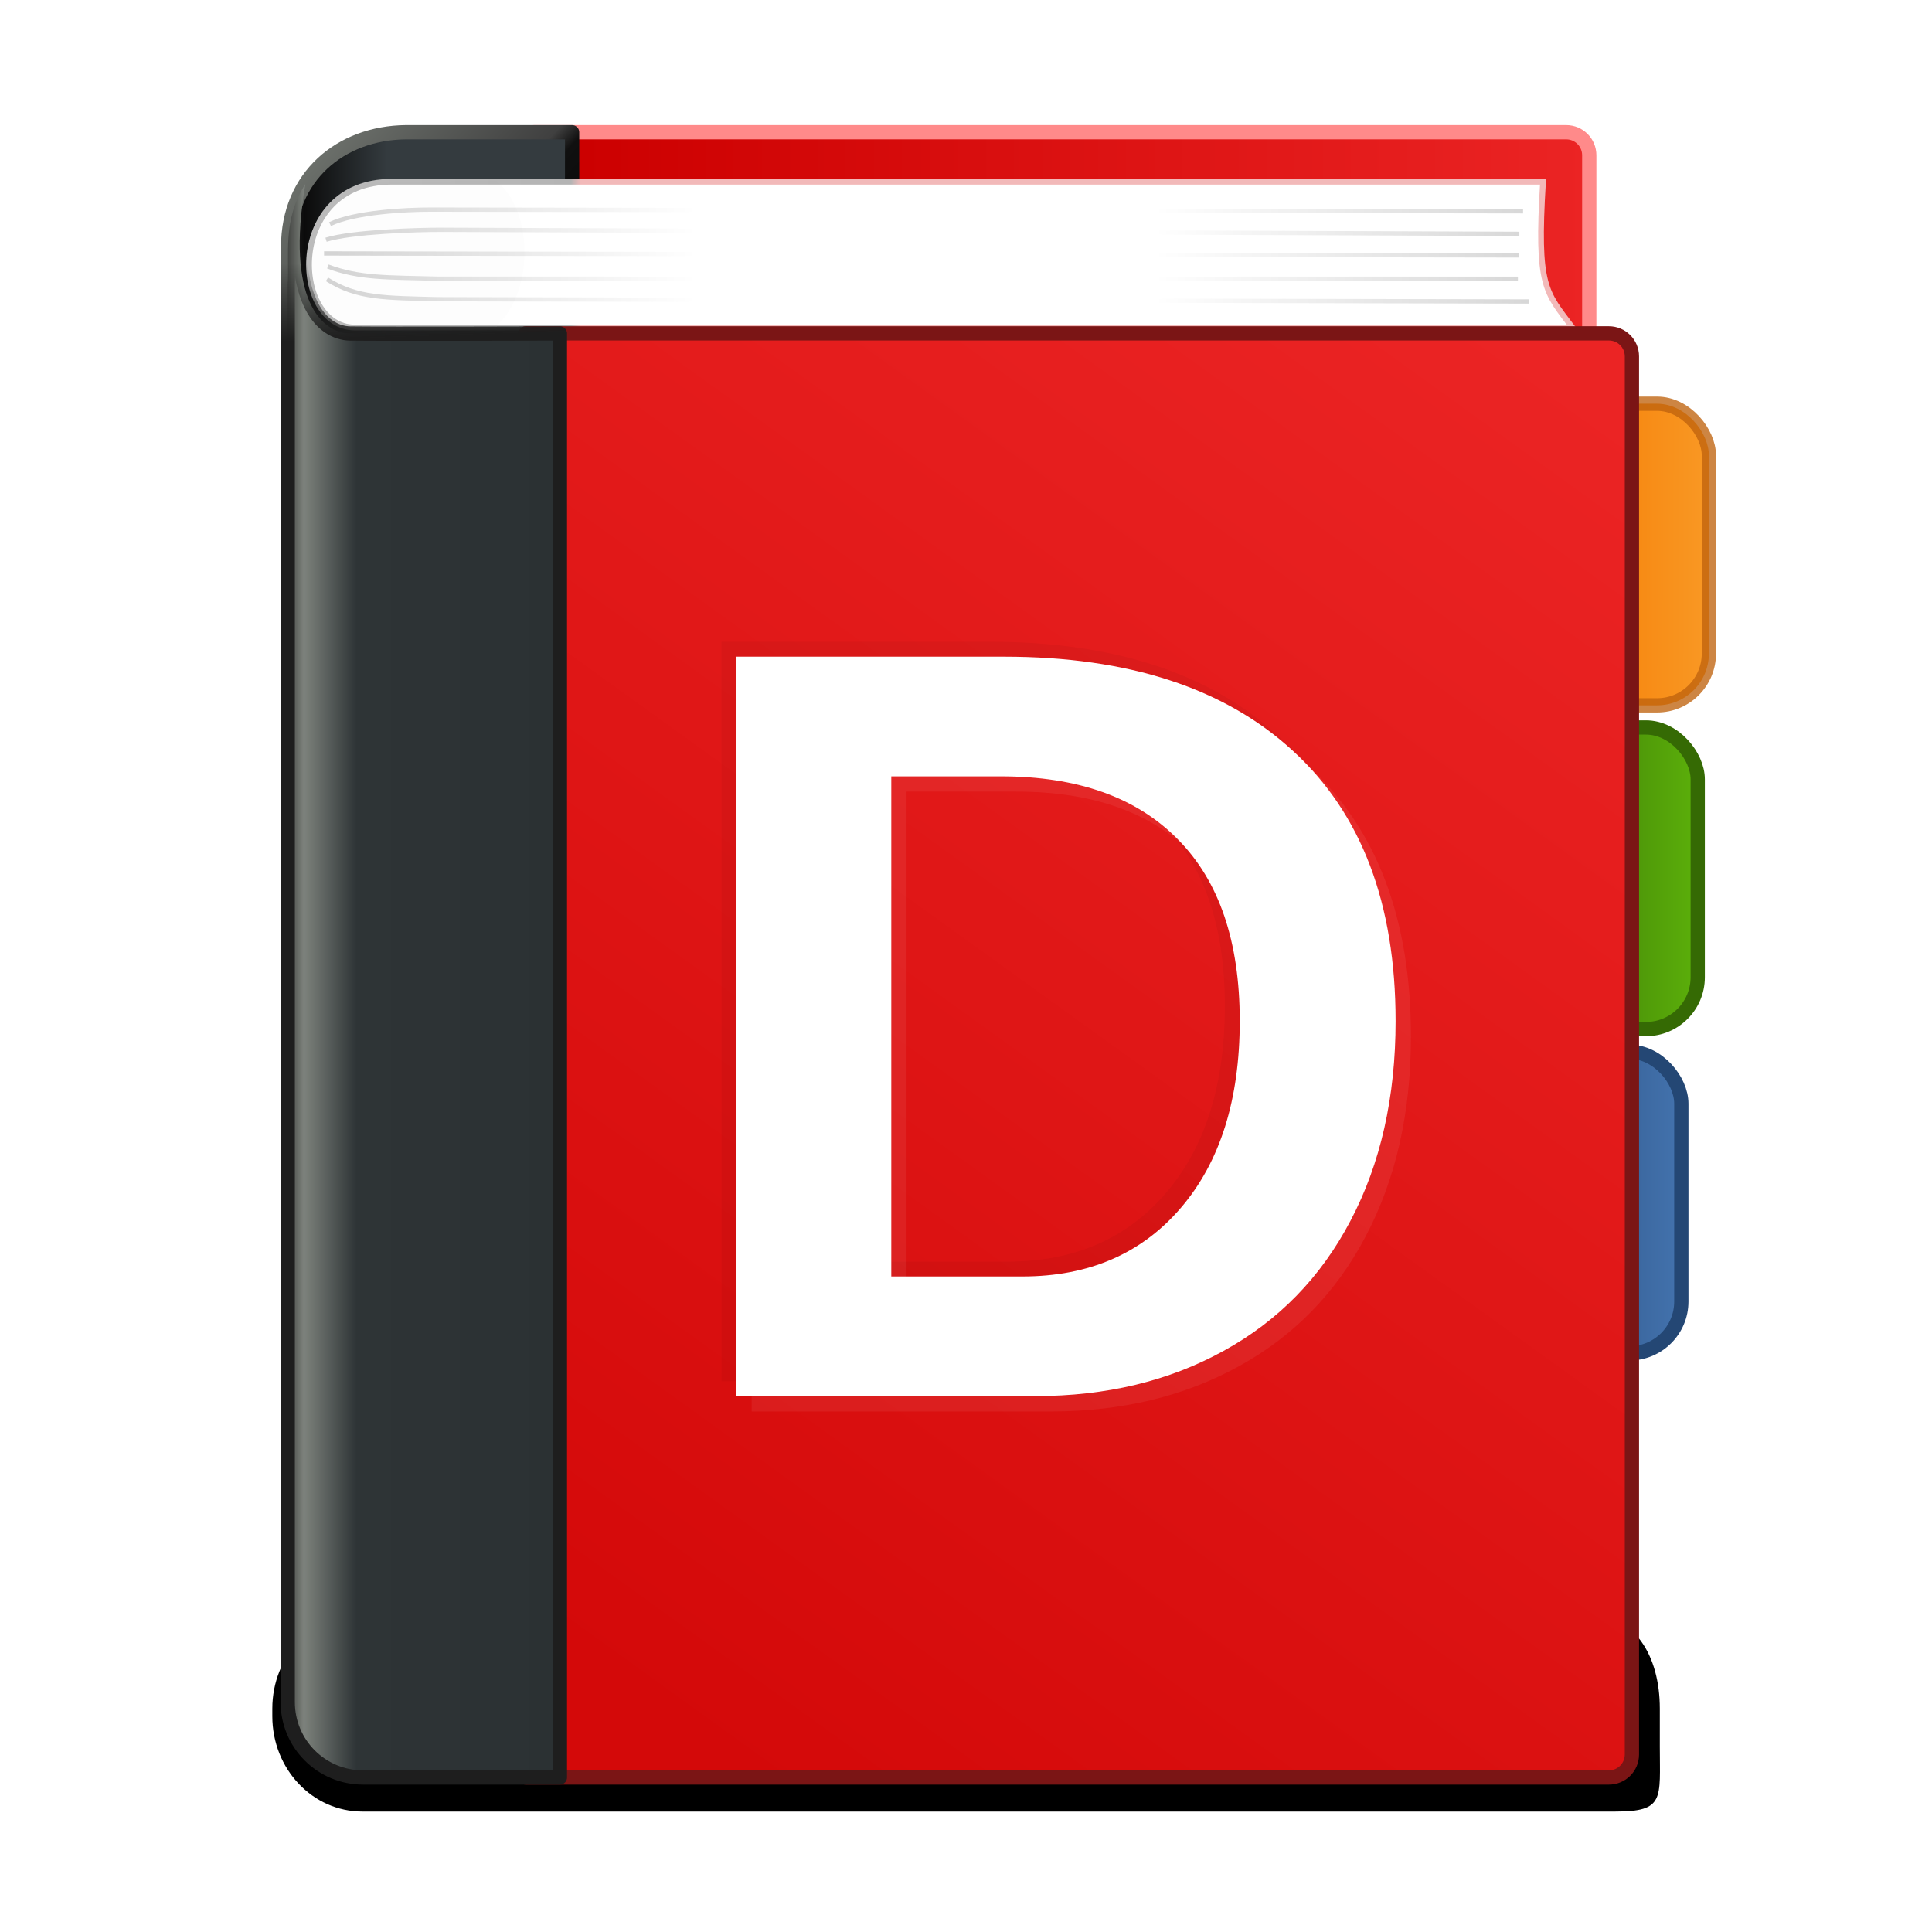 <svg height="256" viewBox="0 0 256 256" width="256" xmlns="http://www.w3.org/2000/svg" xmlns:xlink="http://www.w3.org/1999/xlink">
  <defs>
    <linearGradient id="linearGradient855" gradientUnits="userSpaceOnUse" x1="204.68" x2="226.936" y1="73.424" y2="73.479">
      <stop offset="0" stop-color="#f57900"/>
      <stop offset="1" stop-color="#f99925"/>
    </linearGradient>
    <linearGradient id="linearGradient863" gradientUnits="userSpaceOnUse" x1="202.333" x2="225.902" y1="116.375" y2="116.375">
      <stop offset="0" stop-color="#397104"/>
      <stop offset="1" stop-color="#5db20b"/>
    </linearGradient>
    <linearGradient id="linearGradient871" gradientUnits="userSpaceOnUse" x1="200.161" x2="223.73" y1="159.345" y2="159.345">
      <stop offset="0" stop-color="#254978"/>
      <stop offset="1" stop-color="#4373af" stop-opacity=".992"/>
    </linearGradient>
    <filter id="filter1067" color-interpolation-filters="sRGB" height="1.051" width="1.057" x="-.029" y="-.026">
      <feGaussianBlur stdDeviation="1.308"/>
    </filter>
    <linearGradient id="linearGradient1090" gradientUnits="userSpaceOnUse" x1="37.623" x2="74.69" y1="127.61" y2="127.61">
      <stop offset="0" stop-color="#363735"/>
      <stop offset=".071" stop-color="#7d827c"/>
      <stop offset=".259" stop-color="#2e3436"/>
      <stop offset="1" stop-color="#2b3133"/>
    </linearGradient>
    <linearGradient id="linearGradient1102" gradientUnits="userSpaceOnUse" x1="85.06" x2="210.957" y1="226.292" y2="51.58">
      <stop offset="0" stop-color="#d40909"/>
      <stop offset="1" stop-color="#eb2424"/>
    </linearGradient>
    <linearGradient id="linearGradient1119" gradientUnits="userSpaceOnUse" x1="76.758" x2="210.585" y1="34.07" y2="34.07">
      <stop offset="0" stop-color="#c00"/>
      <stop offset="1" stop-color="#eb2424"/>
    </linearGradient>
    <filter id="filter1138" color-interpolation-filters="sRGB" height="1.869" width="1.124" x="-.062" y="-.435">
      <feGaussianBlur stdDeviation="5.971"/>
    </filter>
    <linearGradient id="linearGradient891" gradientUnits="userSpaceOnUse" x1="37.542" x2="76.307" y1="34.056" y2="34.056">
      <stop offset="0" stop-color="#363735"/>
      <stop offset=".071" stop-color="#0b0b0b"/>
      <stop offset=".355" stop-color="#343b3f"/>
      <stop offset="1" stop-color="#343b3f"/>
    </linearGradient>
    <linearGradient id="linearGradient909" gradientUnits="userSpaceOnUse" x1="39.591" x2="77.433" y1="16.977" y2="51.4">
      <stop offset="0" stop-color="#747973"/>
      <stop offset=".498" stop-color="#404040"/>
      <stop offset=".553" stop-color="#101010"/>
      <stop offset="1"/>
    </linearGradient>
    <linearGradient id="linearGradient921" gradientUnits="userSpaceOnUse" x1="41.908" x2="42.269" y1="34.732" y2="45.1">
      <stop offset="0" stop-color="#1d1e1d" stop-opacity="0"/>
      <stop offset="1" stop-color="#1e1e1e"/>
    </linearGradient>
    <filter id="filter964" color-interpolation-filters="sRGB" height="1.29" width="1.019" x="-.009" y="-.145">
      <feGaussianBlur stdDeviation=".617"/>
    </filter>
    <linearGradient id="linearGradient995" gradientUnits="userSpaceOnUse" x1="40.569" x2="209.107" y1="33.741" y2="33.741">
      <stop offset="0" stop-color="#bcbcbc"/>
      <stop offset=".208" stop-color="#b4b4b4"/>
      <stop offset=".216" stop-color="#f2b9b9"/>
      <stop offset="1" stop-color="#f2b9b9"/>
    </linearGradient>
    <linearGradient id="linearGradient1026" gradientUnits="userSpaceOnUse" x1="44.551" x2="203.316" y1="5.687" y2="5.78">
      <stop offset="0"/>
      <stop offset=".301" stop-opacity=".001"/>
      <stop offset=".682" stop-opacity="0"/>
      <stop offset="1"/>
    </linearGradient>
    <radialGradient id="radialGradient1044" cx="9.59" cy="-375.335" gradientTransform="matrix(.021 -.04 .134 .069 55.065 -2.527)" gradientUnits="userSpaceOnUse" r="81.349">
      <stop offset="0" stop-color="#747973"/>
      <stop offset="1" stop-color="#747973" stop-opacity="0"/>
    </radialGradient>
    <filter id="filter1187" color-interpolation-filters="sRGB" height="1.271" width="1.179" x="-.09" y="-.136">
      <feGaussianBlur stdDeviation="1.101"/>
    </filter>
  </defs>
  <path d="m25.428 236.404h203.234c8.297 0 12.467 7.072 12.467 15.857v6.277c0 8.785.85 10.837-7.447 10.837h-208.254c-8.297 0-14.976-7.072-14.976-15.857v-1.257c0-8.785 6.679-15.857 14.976-15.857z" filter="url(#filter1138)" transform="matrix(.797 0 0 .797 27.754 25.352)"/>
  <rect height="39.964" rx="6.867" style="stroke:#bf620d;stroke-width:1.89;stroke-linecap:round;stroke-linejoin:round;stroke-opacity:.776;fill:url(#linearGradient855)" width="21.679" x="204.757" y="53.497"/>
  <rect fill="url(#linearGradient863)" height="39.964" rx="6.867" stroke="#356a04" stroke-linecap="round" stroke-linejoin="round" stroke-width="1.89" width="21.679" x="203.278" y="96.393"/>
  <rect fill="url(#linearGradient871)" height="39.964" rx="6.867" stroke="#244774" stroke-linecap="round" stroke-linejoin="round" stroke-width="1.89" width="21.679" x="201.106" y="139.363"/>
  <path d="m70.758 17.52h136.773c1.692 0 3.054 1.362 3.054 3.054v26.992c0 1.692-1.362 3.054-3.054 3.054h-136.773z" fill="url(#linearGradient1119)" stroke="#ff8a8a" stroke-linecap="round" stroke-linejoin="round" stroke-width="1.89"/>
  <path d="m53.808 17.52h21.999v33.667h-21.999c-8.734 0-15.626-1.766-15.626-1.766l0-16.73c0-9.248 6.892-15.093 15.626-15.172z" fill="url(#linearGradient891)" stroke="url(#linearGradient909)" stroke-linecap="round" stroke-linejoin="round" stroke-width="1.89"/>
  <path d="m51.839 24.082h152.619c-.858 13.994.341 14.568 3.894 19.318h-161.398c-8.334-.112-9.124-19.251 4.885-19.318z" fill="#fff" stroke="url(#linearGradient995)" stroke-width=".756"/>
  <path d="m69.654 44.173h143.529c1.692 0 3.054 1.362 3.054 3.054v185.247c0 1.692-1.362 3.054-3.054 3.054h-143.529z" fill="url(#linearGradient1102)" stroke="#7b1515" stroke-linecap="round" stroke-linejoin="round" stroke-width="1.89"/>
  <path d="m40.462 24.389c-2.62 15.338 2.172 19.747 5.949 19.802 4.477.064 27.779-.008 27.779-.008v189.666 1.679h-26.072c-5.537 0-9.995-4.458-9.995-9.995v-187.846c.249-3.825-.73-8.569 2.339-13.298z" fill="url(#linearGradient1090)" stroke="url(#linearGradient921)" stroke-linecap="round" stroke-linejoin="round" stroke-width="1.89"/>
  <path d="m210.016 166.103q0 19.023-7.505 33.247-7.417 14.137-21.118 21.641-13.613 7.505-31.24 7.505h-49.74v-122.953h44.504q31.066 0 48.082 15.707 17.016 15.62 17.016 44.853zm-25.917 0q0-19.809-10.297-30.193-10.297-10.472-29.407-10.472h-18.238v83.161h21.816q16.58 0 26.353-11.431 9.773-11.431 9.773-31.065z" filter="url(#filter1067)" opacity=".2" transform="matrix(.797 0 0 .797 15.572 .913)"/>
  <path d="m184.924 135.273q0 15.159-5.98 26.493-5.911 11.265-16.828 17.245-10.848 5.98-24.894 5.98h-39.635v-97.976h35.463q24.755 0 38.314 12.516 13.559 12.447 13.559 35.741zm-20.652 0q0-15.785-8.205-24.059-8.205-8.344-23.434-8.344h-14.533v66.268h17.384q13.212 0 21-9.109 7.788-9.109 7.788-24.755z" fill="#fff"/>
  <path d="m215.036 171.123q0 19.023-7.505 33.247-7.417 14.137-21.118 21.641-13.613 7.505-31.24 7.505h-49.74v-122.953h44.504q31.066 0 48.082 15.707 17.016 15.62 17.016 44.853zm-25.917 0q0-19.809-10.297-30.193-10.297-10.472-29.407-10.472h-18.238v83.161h21.816q16.58 0 26.353-11.431 9.773-11.431 9.773-31.065z" fill="#fff" filter="url(#filter1067)" opacity=".25" transform="matrix(.797 0 0 .797 15.572 .913)"/>
  <path d="m43.444 35.312c4.172 1.57 7.744 1.436 14.722 1.62l142.966.003m-157.931-5.17c3.408-1.064 12.111-1.328 15.453-1.317l142.67.539m-157.997 6.025c3.966 2.534 7.711 2.452 14.689 2.636l144.616.3m-159.691-6.365 158.315.261m-157.526-4.152c3.264-1.579 10.081-1.93 13.423-1.919l144.664.223" fill="url(#radialGradient1044)" filter="url(#filter964)" opacity=".4" stroke="url(#linearGradient1026)" stroke-width=".567"/>
  <path d="m50.943 24.142 14.784-.169c5.065 3.902 5.063 15.143-.271 19.487h-19.398c-8.334-.112-9.124-19.251 4.885-19.318z" filter="url(#filter1187)" opacity=".1"/>
</svg>
